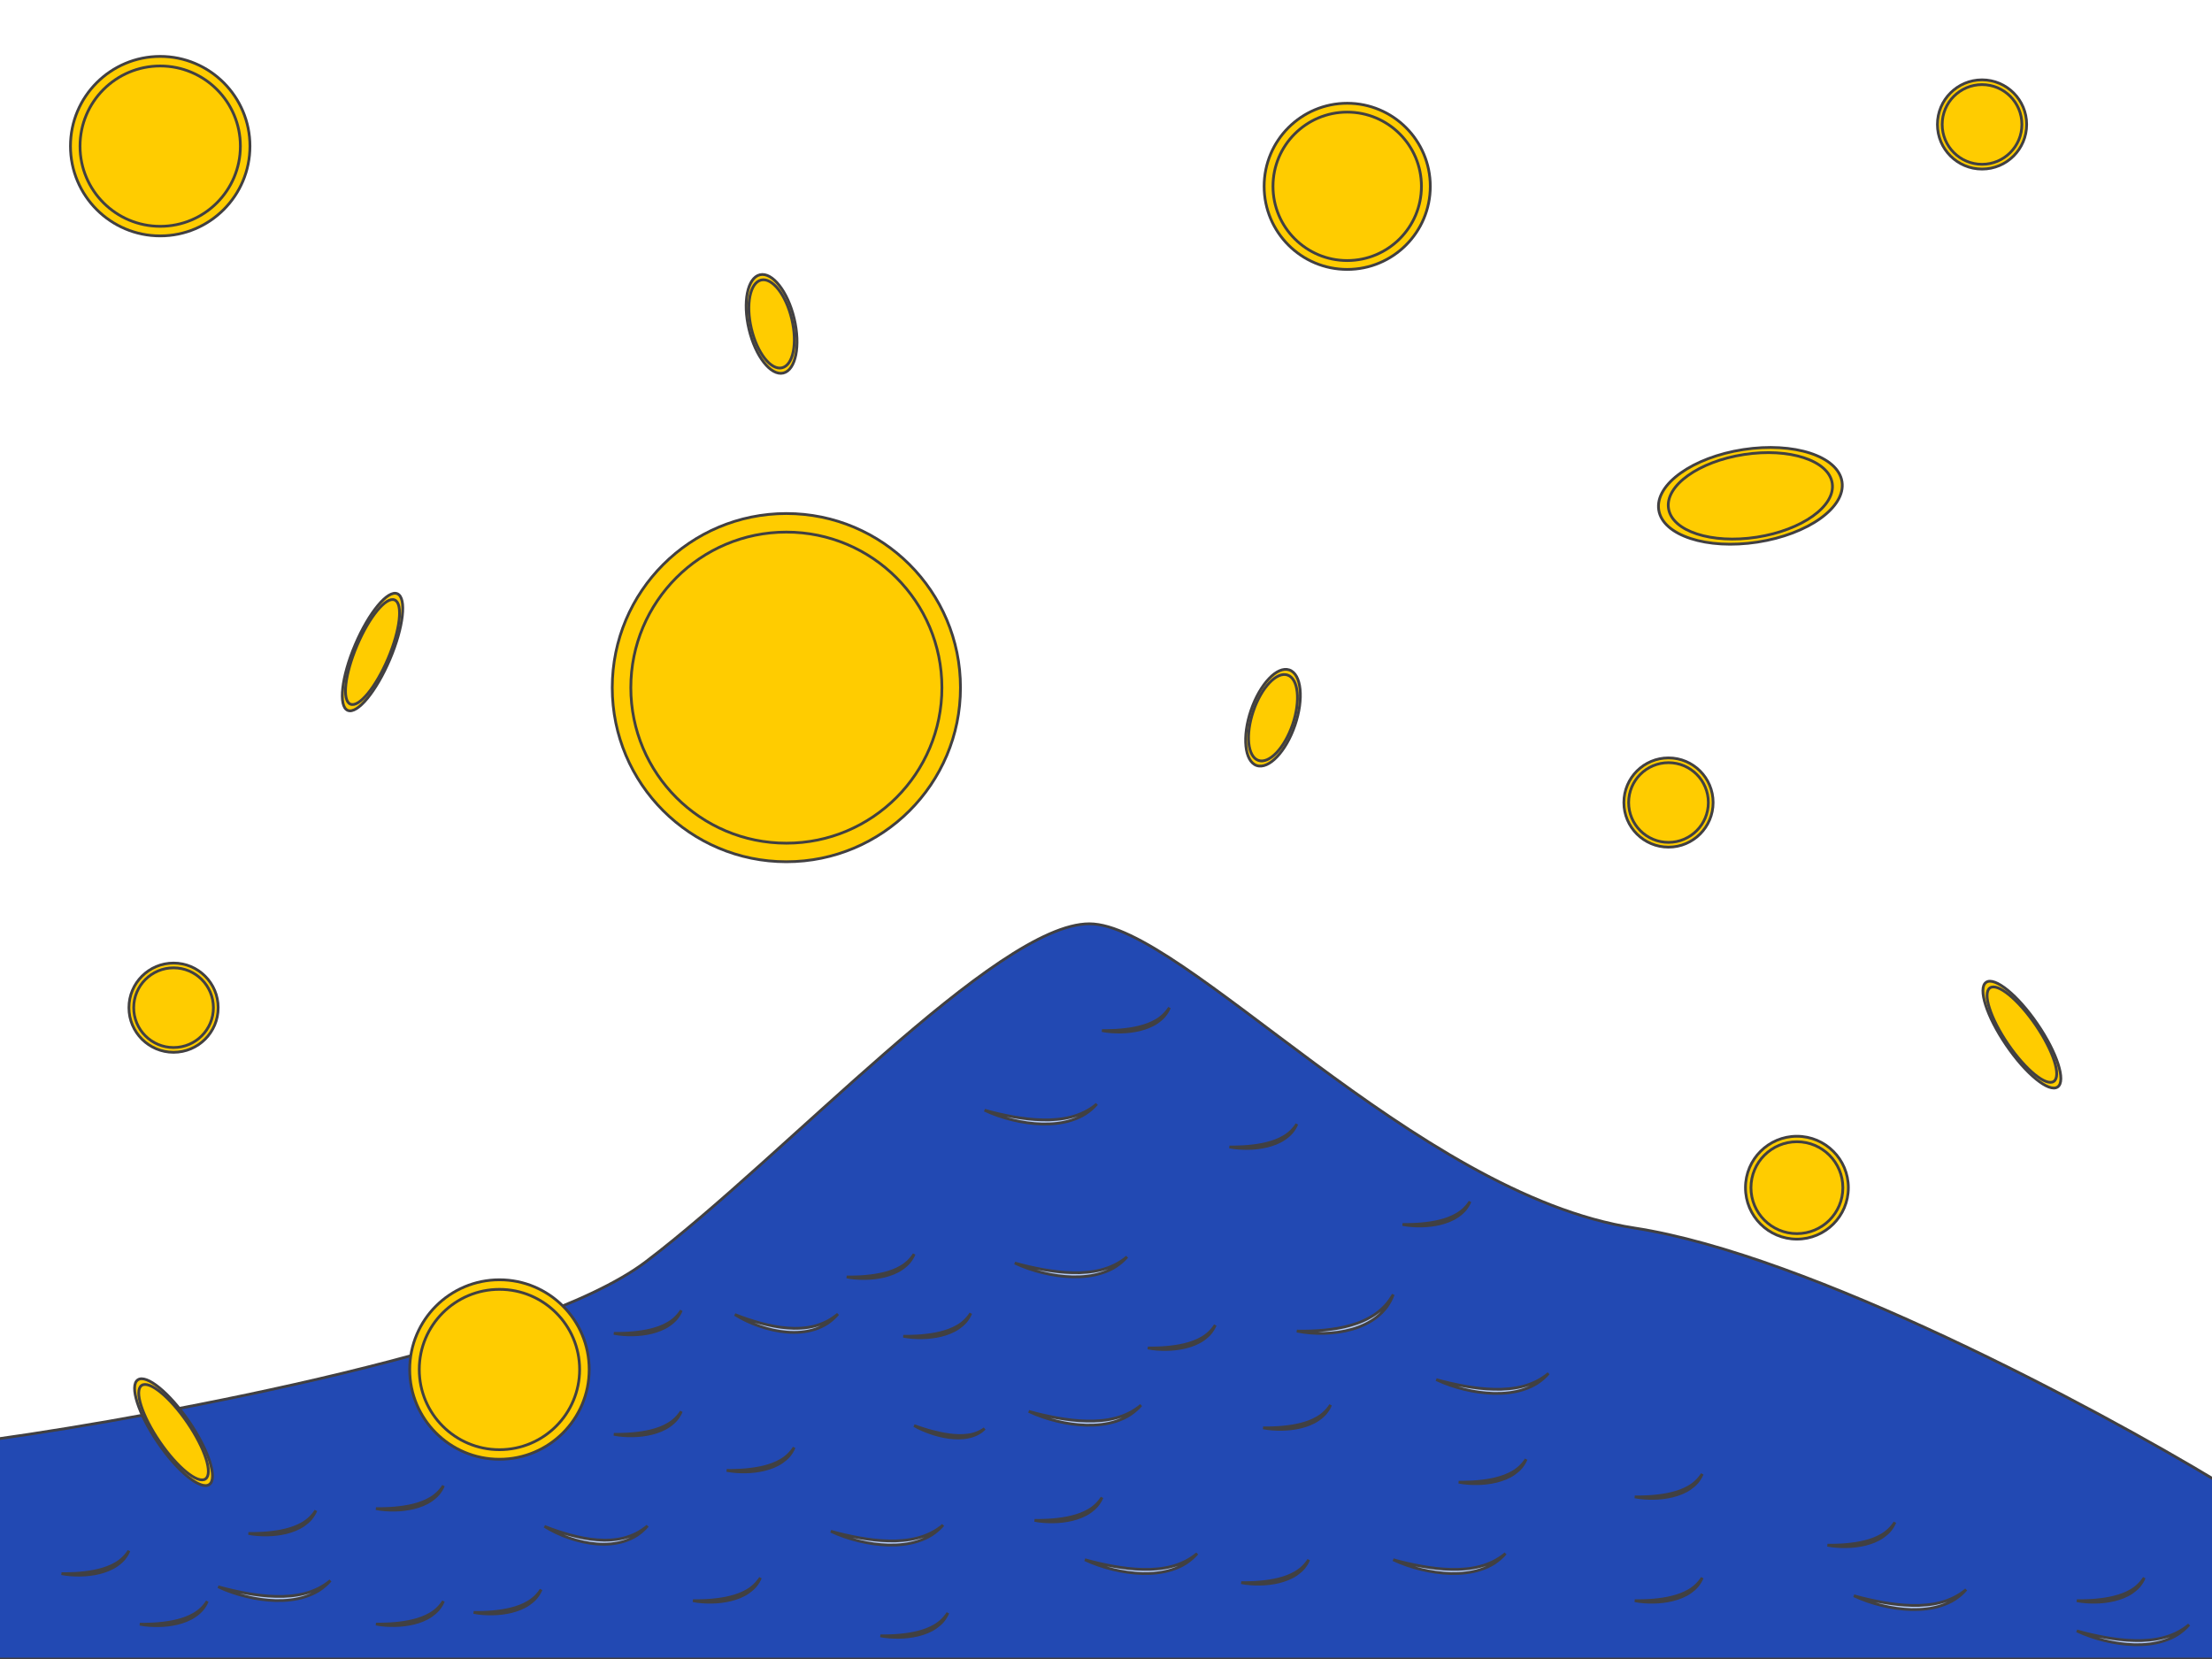 <svg width="200" height="150" viewBox="0 0 800 600" fill="none" xmlns="http://www.w3.org/2000/svg" data-reactroot="">
<g clip-path="url(#clip0)">
<path d="M233.535 456.355C193.193 486.918 59.837 511.877 -1.798 520.536V600H802V535.818C758.194 509.331 654.688 453.91 591.118 444.13C511.655 431.905 427.608 334.104 393.989 334.104C360.37 334.104 283.963 418.152 233.535 456.355Z" fill="#2249B3" stroke="#414042" stroke-width="1"></path>
<path d="M180.63 527.762C198.555 527.762 213.086 513.231 213.086 495.306C213.086 477.381 198.555 462.851 180.63 462.851C162.706 462.851 148.175 477.381 148.175 495.306C148.175 513.231 162.706 527.762 180.63 527.762Z" fill="#ffcc00" stroke="#414042" stroke-width="1"></path>
<path d="M180.63 524.3C196.643 524.3 209.625 511.319 209.625 495.306C209.625 479.293 196.643 466.312 180.63 466.312C164.617 466.312 151.636 479.293 151.636 495.306C151.636 511.319 164.617 524.3 180.63 524.3Z" stroke="#414042" stroke-width="1" stroke-miterlimit="10"></path>
<path d="M57.941 85.314C75.866 85.314 90.397 70.783 90.397 52.858C90.397 34.933 75.866 20.402 57.941 20.402C40.016 20.402 25.485 34.933 25.485 52.858C25.485 70.783 40.016 85.314 57.941 85.314Z" fill="#ffcc00" stroke="#414042" stroke-width="1"></path>
<path d="M57.941 81.852C73.954 81.852 86.935 68.871 86.935 52.858C86.935 36.844 73.954 23.863 57.941 23.863C41.928 23.863 28.946 36.844 28.946 52.858C28.946 68.871 41.928 81.852 57.941 81.852Z" stroke="#414042" stroke-width="1" stroke-miterlimit="10"></path>
<path d="M284.399 311.66C319.175 311.66 347.367 283.468 347.367 248.692C347.367 213.916 319.175 185.724 284.399 185.724C249.623 185.724 221.431 213.916 221.431 248.692C221.431 283.468 249.623 311.66 284.399 311.66Z" fill="#ffcc00" stroke="#414042" stroke-width="1"></path>
<path d="M284.399 304.945C315.467 304.945 340.652 279.76 340.652 248.692C340.652 217.624 315.467 192.439 284.399 192.439C253.331 192.439 228.146 217.624 228.146 248.692C228.146 279.76 253.331 304.945 284.399 304.945Z" stroke="#414042" stroke-width="1" stroke-miterlimit="10"></path>
<path d="M649.877 448.145C660.15 448.145 668.478 439.817 668.478 429.544C668.478 419.271 660.15 410.943 649.877 410.943C639.604 410.943 631.276 419.271 631.276 429.544C631.276 439.817 639.604 448.145 649.877 448.145Z" fill="#ffcc00" stroke="#414042" stroke-width="1"></path>
<path d="M649.877 446.161C659.055 446.161 666.494 438.721 666.494 429.544C666.494 420.366 659.055 412.926 649.877 412.926C640.7 412.926 633.26 420.366 633.26 429.544C633.26 438.721 640.7 446.161 649.877 446.161Z" stroke="#414042" stroke-width="1" stroke-miterlimit="10"></path>
<path d="M599.908 184.43C601.331 193.671 617.321 198.878 635.623 196.059C653.924 193.241 667.607 183.465 666.184 174.224C664.761 164.983 648.771 159.776 630.47 162.595C612.168 165.413 598.485 175.189 599.908 184.43Z" fill="#ffcc00" stroke="#414042" stroke-width="1"></path>
<path d="M603.442 183.886C604.713 192.141 618.998 196.793 635.347 194.275C651.697 191.757 663.921 183.024 662.65 174.768C661.378 166.513 647.094 161.861 630.744 164.379C614.394 166.897 602.17 175.63 603.442 183.886Z" stroke="#414042" stroke-width="1" stroke-miterlimit="10"></path>
<path d="M487.239 97.438C503.833 97.438 517.285 83.986 517.285 67.392C517.285 50.798 503.833 37.346 487.239 37.346C470.645 37.346 457.192 50.798 457.192 67.392C457.192 83.986 470.645 97.438 487.239 97.438Z" fill="#ffcc00" stroke="#414042" stroke-width="1"></path>
<path d="M487.239 94.234C502.063 94.234 514.081 82.216 514.081 67.392C514.081 52.567 502.063 40.55 487.239 40.55C472.414 40.55 460.396 52.567 460.396 67.392C460.396 82.216 472.414 94.234 487.239 94.234Z" stroke="#414042" stroke-width="1" stroke-miterlimit="10"></path>
<path d="M140.993 238.486C145.946 226.839 147.157 216.204 143.697 214.732C140.237 213.261 133.417 221.511 128.464 233.158C123.511 244.806 122.301 255.441 125.761 256.912C129.221 258.384 136.041 250.134 140.993 238.486Z" fill="#ffcc00" stroke="#414042" stroke-width="1"></path>
<path d="M140.325 238.202C144.75 227.797 145.831 218.296 142.74 216.982C139.649 215.667 133.556 223.037 129.132 233.443C124.707 243.848 123.626 253.349 126.717 254.663C129.808 255.978 135.9 248.608 140.325 238.202Z" stroke="#414042" stroke-width="1" stroke-miterlimit="10"></path>
<path d="M744.165 393.119C747.27 390.999 744.003 380.806 736.867 370.353C729.731 359.899 721.429 353.143 718.324 355.263C715.218 357.382 718.486 367.575 725.622 378.029C732.758 388.482 741.06 395.238 744.165 393.119Z" fill="#ffcc00" stroke="#414042" stroke-width="1"></path>
<path d="M742.787 391.1C745.561 389.207 742.642 380.101 736.267 370.762C729.892 361.423 722.476 355.388 719.702 357.281C716.928 359.175 719.847 368.281 726.221 377.62C732.596 386.958 740.013 392.994 742.787 391.1Z" stroke="#414042" stroke-width="1" stroke-miterlimit="10"></path>
<path d="M75.687 536.897C78.793 534.777 75.525 524.584 68.389 514.13C61.253 503.677 52.951 496.921 49.846 499.04C46.741 501.16 50.008 511.353 57.144 521.807C64.28 532.26 72.582 539.016 75.687 536.897Z" fill="#ffcc00" stroke="#414042" stroke-width="1"></path>
<path d="M74.309 534.878C77.084 532.984 74.165 523.878 67.79 514.539C61.415 505.201 53.998 499.165 51.224 501.059C48.45 502.952 51.369 512.058 57.744 521.397C64.119 530.736 71.535 536.771 74.309 534.878Z" stroke="#414042" stroke-width="1" stroke-miterlimit="10"></path>
<path d="M283.287 134.913C287.799 133.839 289.563 125.014 287.227 115.203C284.891 105.391 279.339 98.309 274.827 99.383C270.315 100.457 268.551 109.282 270.887 119.093C273.223 128.905 278.775 135.988 283.287 134.913Z" fill="#ffcc00" stroke="#414042" stroke-width="1"></path>
<path d="M282.836 133.019C286.867 132.059 288.442 124.176 286.355 115.411C284.269 106.646 279.309 100.318 275.278 101.278C271.247 102.238 269.671 110.121 271.758 118.886C273.845 127.651 278.805 133.979 282.836 133.019Z" stroke="#414042" stroke-width="1" stroke-miterlimit="10"></path>
<path d="M454.495 276.858C458.885 278.357 465.085 271.835 468.344 262.29C471.604 252.745 470.688 243.793 466.298 242.294C461.909 240.795 455.708 247.317 452.449 256.862C449.19 266.407 450.106 275.359 454.495 276.858Z" fill="#ffcc00" stroke="#414042" stroke-width="1"></path>
<path d="M455.124 275.015C459.046 276.354 464.585 270.528 467.496 262.001C470.408 253.474 469.59 245.476 465.668 244.137C461.747 242.798 456.208 248.625 453.296 257.152C450.385 265.679 451.203 273.676 455.124 275.015Z" stroke="#414042" stroke-width="1" stroke-miterlimit="10"></path>
<path d="M603.435 306.375C612.345 306.375 619.568 299.152 619.568 290.242C619.568 281.332 612.345 274.109 603.435 274.109C594.525 274.109 587.302 281.332 587.302 290.242C587.302 299.152 594.525 306.375 603.435 306.375Z" fill="#ffcc00" stroke="#414042" stroke-width="1"></path>
<path d="M603.435 304.655C611.395 304.655 617.847 298.202 617.847 290.243C617.847 282.283 611.395 275.83 603.435 275.83C595.475 275.83 589.022 282.283 589.022 290.243C589.022 298.202 595.475 304.655 603.435 304.655Z" stroke="#414042" stroke-width="1" stroke-miterlimit="10"></path>
<path d="M716.831 61.145C725.741 61.145 732.964 53.922 732.964 45.012C732.964 36.102 725.741 28.879 716.831 28.879C707.921 28.879 700.698 36.102 700.698 45.012C700.698 53.922 707.921 61.145 716.831 61.145Z" fill="#ffcc00" stroke="#414042" stroke-width="1"></path>
<path d="M716.831 59.425C724.791 59.425 731.244 52.972 731.244 45.013C731.244 37.053 724.791 30.6 716.831 30.6C708.872 30.6 702.419 37.053 702.419 45.013C702.419 52.972 708.872 59.425 716.831 59.425Z" stroke="#414042" stroke-width="1" stroke-miterlimit="10"></path>
<path d="M62.767 380.574C71.677 380.574 78.9 373.351 78.9 364.441C78.9 355.532 71.677 348.309 62.767 348.309C53.857 348.309 46.634 355.532 46.634 364.441C46.634 373.351 53.857 380.574 62.767 380.574Z" fill="#ffcc00" stroke="#414042" stroke-width="1"></path>
<path d="M62.767 378.854C70.727 378.854 77.179 372.402 77.179 364.442C77.179 356.482 70.727 350.029 62.767 350.029C54.807 350.029 48.355 356.482 48.355 364.442C48.355 372.402 54.807 378.854 62.767 378.854Z" stroke="#414042" stroke-width="1" stroke-miterlimit="10"></path>
<path d="M456.83 516.404C457.969 516.416 459.101 516.424 460.231 516.367C461.361 516.34 462.488 516.282 463.608 516.176C465.848 515.969 468.076 515.67 470.239 515.126C472.401 514.597 474.514 513.845 476.423 512.722C478.344 511.616 479.99 510.05 481.213 508.126C480.788 509.186 480.162 510.163 479.436 511.066C478.686 511.952 477.786 512.701 476.837 513.371C474.924 514.71 472.708 515.529 470.478 516.097C468.233 516.635 465.939 516.914 463.648 516.941C461.36 516.975 459.069 516.844 456.83 516.404Z" fill="#B5CDFB" stroke="#414042" stroke-width="1"></path>
<path d="M507.252 442.851C508.391 442.863 509.522 442.871 510.653 442.814C511.783 442.787 512.91 442.729 514.03 442.624C516.27 442.416 518.498 442.118 520.661 441.574C522.823 441.044 524.936 440.292 526.845 439.169C528.766 438.063 530.412 436.498 531.635 434.574C531.21 435.633 530.584 436.61 529.858 437.513C529.108 438.399 528.208 439.148 527.259 439.818C525.346 441.158 523.13 441.976 520.9 442.544C518.655 443.083 516.361 443.361 514.07 443.388C511.782 443.422 509.491 443.291 507.252 442.851Z" fill="#B5CDFB" stroke="#414042" stroke-width="1"></path>
<path d="M591.243 578.912C592.382 578.923 593.514 578.932 594.644 578.875C595.774 578.848 596.901 578.79 598.021 578.684C600.261 578.477 602.489 578.178 604.652 577.634C606.814 577.105 608.927 576.353 610.837 575.23C612.757 574.124 614.403 572.558 615.626 570.634C615.201 571.693 614.575 572.671 613.849 573.574C613.099 574.46 612.199 575.208 611.25 575.878C609.337 577.218 607.121 578.037 604.891 578.604C602.646 579.143 600.352 579.421 598.061 579.449C595.773 579.482 593.482 579.352 591.243 578.912Z" fill="#B5CDFB" stroke="#414042" stroke-width="1"></path>
<path d="M448.915 572.388C450.054 572.399 451.186 572.408 452.316 572.351C453.446 572.324 454.573 572.266 455.693 572.16C457.933 571.953 460.161 571.654 462.324 571.11C464.486 570.581 466.599 569.829 468.508 568.706C470.429 567.6 472.075 566.034 473.298 564.11C472.873 565.169 472.247 566.147 471.521 567.05C470.771 567.936 469.871 568.685 468.922 569.354C467.009 570.694 464.793 571.513 462.563 572.081C460.318 572.619 458.024 572.897 455.733 572.925C453.445 572.958 451.154 572.828 448.915 572.388Z" fill="#B5CDFB" stroke="#414042" stroke-width="1"></path>
<path d="M415.127 487.52C416.266 487.531 417.397 487.54 418.528 487.482C419.658 487.456 420.785 487.397 421.905 487.292C424.145 487.084 426.373 486.786 428.536 486.242C430.698 485.713 432.811 484.96 434.72 483.838C436.641 482.732 438.287 481.166 439.51 479.242C439.085 480.301 438.459 481.279 437.733 482.182C436.983 483.068 436.083 483.816 435.134 484.486C433.221 485.826 431.005 486.645 428.775 487.212C426.53 487.751 424.236 488.029 421.945 488.057C419.657 488.09 417.366 487.959 415.127 487.52Z" fill="#B5CDFB" stroke="#414042" stroke-width="1"></path>
<path d="M398.549 372.719C399.688 372.731 400.819 372.739 401.95 372.682C403.079 372.655 404.206 372.597 405.327 372.492C407.567 372.284 409.795 371.986 411.958 371.442C414.12 370.913 416.233 370.16 418.142 369.038C420.063 367.932 421.709 366.366 422.932 364.442C422.506 365.501 421.881 366.479 421.155 367.381C420.405 368.268 419.505 369.016 418.556 369.686C416.643 371.026 414.427 371.844 412.197 372.412C409.952 372.951 407.658 373.229 405.367 373.256C403.079 373.29 400.788 373.159 398.549 372.719Z" fill="#B5CDFB" stroke="#414042" stroke-width="1"></path>
<path d="M374.166 549.862C375.305 549.874 376.437 549.882 377.567 549.825C378.697 549.798 379.824 549.74 380.944 549.635C383.184 549.427 385.412 549.129 387.575 548.585C389.737 548.056 391.85 547.303 393.759 546.181C395.68 545.075 397.326 543.509 398.549 541.585C398.124 542.644 397.498 543.622 396.772 544.524C396.022 545.411 395.122 546.159 394.173 546.829C392.26 548.169 390.044 548.987 387.814 549.555C385.569 550.094 383.275 550.372 380.984 550.399C378.696 550.433 376.405 550.302 374.166 549.862Z" fill="#B5CDFB" stroke="#414042" stroke-width="1"></path>
<path d="M318.413 591.62C319.552 591.631 320.684 591.64 321.814 591.583C322.944 591.556 324.071 591.498 325.191 591.392C327.431 591.185 329.659 590.886 331.822 590.342C333.984 589.813 336.097 589.061 338.006 587.938C339.927 586.832 341.573 585.266 342.796 583.342C342.371 584.401 341.745 585.379 341.019 586.282C340.269 587.168 339.369 587.917 338.42 588.586C336.507 589.926 334.291 590.745 332.061 591.312C329.816 591.851 327.522 592.129 325.231 592.157C322.943 592.19 320.652 592.06 318.413 591.62Z" fill="#B5CDFB" stroke="#414042" stroke-width="1"></path>
<path d="M262.814 531.793C263.953 531.805 265.085 531.813 266.216 531.756C267.345 531.729 268.472 531.671 269.593 531.566C271.833 531.358 274.06 531.06 276.224 530.516C278.385 529.987 280.498 529.234 282.408 528.112C284.329 527.006 285.974 525.44 287.197 523.516C286.772 524.575 286.147 525.553 285.42 526.456C284.67 527.342 283.77 528.09 282.822 528.76C280.908 530.1 278.692 530.918 276.462 531.486C274.217 532.025 271.923 532.303 269.633 532.331C267.345 532.364 265.053 532.233 262.814 531.793Z" fill="#B5CDFB" stroke="#414042" stroke-width="1"></path>
<path d="M250.623 578.912C251.762 578.923 252.894 578.932 254.024 578.875C255.154 578.848 256.281 578.79 257.401 578.684C259.641 578.477 261.869 578.178 264.032 577.634C266.194 577.105 268.307 576.353 270.216 575.23C272.137 574.124 273.783 572.558 275.006 570.634C274.581 571.693 273.955 572.671 273.229 573.574C272.479 574.46 271.579 575.208 270.63 575.878C268.717 577.218 266.501 578.037 264.271 578.604C262.026 579.143 259.732 579.421 257.441 579.449C255.153 579.482 252.862 579.352 250.623 578.912Z" fill="#B5CDFB" stroke="#414042" stroke-width="1"></path>
<path d="M135.981 545.614C137.12 545.626 138.252 545.634 139.383 545.577C140.512 545.55 141.639 545.492 142.76 545.387C145 545.179 147.227 544.881 149.391 544.337C151.553 543.808 153.665 543.055 155.575 541.933C157.496 540.827 159.141 539.261 160.364 537.337C159.939 538.396 159.314 539.374 158.587 540.276C157.837 541.163 156.937 541.911 155.989 542.581C154.075 543.921 151.859 544.739 149.63 545.307C147.384 545.846 145.09 546.124 142.8 546.151C140.512 546.185 138.22 546.054 135.981 545.614Z" fill="#B5CDFB" stroke="#414042" stroke-width="1"></path>
<path d="M527.551 536.041C528.69 536.053 529.821 536.061 530.952 536.004C532.081 535.978 533.208 535.919 534.329 535.814C536.569 535.606 538.797 535.308 540.96 534.764C543.122 534.235 545.235 533.482 547.144 532.36C549.065 531.254 550.711 529.688 551.934 527.764C551.508 528.823 550.883 529.801 550.157 530.704C549.407 531.59 548.506 532.338 547.558 533.008C545.645 534.348 543.429 535.166 541.199 535.734C538.954 536.273 536.659 536.551 534.369 536.579C532.081 536.612 529.79 536.481 527.551 536.041Z" fill="#B5CDFB" stroke="#414042" stroke-width="1"></path>
<path d="M660.924 558.841C662.063 558.853 663.194 558.861 664.325 558.804C665.454 558.777 666.581 558.719 667.702 558.614C669.942 558.406 672.17 558.108 674.333 557.564C676.495 557.035 678.608 556.282 680.517 555.16C682.438 554.054 684.084 552.488 685.307 550.564C684.881 551.623 684.256 552.601 683.53 553.503C682.78 554.39 681.88 555.138 680.931 555.808C679.018 557.148 676.802 557.966 674.572 558.534C672.327 559.073 670.033 559.351 667.742 559.378C665.454 559.412 663.163 559.281 660.924 558.841Z" fill="#B5CDFB" stroke="#414042" stroke-width="1"></path>
<path d="M751.103 578.912C752.241 578.923 753.373 578.932 754.504 578.875C755.633 578.848 756.76 578.79 757.881 578.684C760.121 578.477 762.348 578.178 764.512 577.634C766.674 577.105 768.786 576.353 770.696 575.23C772.617 574.124 774.262 572.558 775.485 570.634C775.06 571.693 774.435 572.671 773.708 573.574C772.958 574.46 772.058 575.208 771.11 575.878C769.196 577.218 766.98 578.037 764.751 578.604C762.505 579.143 760.211 579.421 757.921 579.449C755.633 579.482 753.341 579.352 751.103 578.912Z" fill="#B5CDFB" stroke="#414042" stroke-width="1"></path>
<path d="M171.3 583.16C172.439 583.171 173.57 583.18 174.701 583.123C175.83 583.096 176.957 583.038 178.078 582.932C180.318 582.725 182.546 582.426 184.709 581.882C186.871 581.353 188.984 580.601 190.893 579.478C192.814 578.372 194.46 576.806 195.683 574.882C195.257 575.941 194.632 576.919 193.906 577.822C193.156 578.708 192.255 579.457 191.307 580.126C189.394 581.466 187.178 582.285 184.948 582.853C182.703 583.391 180.409 583.669 178.118 583.697C175.83 583.73 173.539 583.6 171.3 583.16Z" fill="#B5CDFB" stroke="#414042" stroke-width="1"></path>
<path d="M222.012 482.229C223.151 482.241 224.282 482.25 225.413 482.192C226.542 482.166 227.669 482.107 228.79 482.002C231.03 481.794 233.257 481.496 235.421 480.952C237.583 480.423 239.696 479.67 241.605 478.548C243.526 477.442 245.172 475.876 246.395 473.952C245.969 475.011 245.344 475.989 244.618 476.892C243.868 477.778 242.967 478.526 242.019 479.196C240.106 480.536 237.89 481.354 235.66 481.922C233.415 482.461 231.12 482.739 228.83 482.767C226.542 482.8 224.251 482.669 222.012 482.229Z" fill="#B5CDFB" stroke="#414042" stroke-width="1"></path>
<path d="M222.012 518.739C223.151 518.751 224.282 518.759 225.413 518.702C226.542 518.675 227.669 518.617 228.79 518.512C231.03 518.304 233.257 518.006 235.421 517.462C237.583 516.933 239.696 516.18 241.605 515.058C243.526 513.952 245.172 512.386 246.395 510.462C245.969 511.521 245.344 512.499 244.618 513.401C243.868 514.288 242.967 515.036 242.019 515.706C240.106 517.046 237.89 517.864 235.66 518.432C233.415 518.971 231.12 519.249 228.83 519.276C226.542 519.31 224.251 519.179 222.012 518.739Z" fill="#B5CDFB" stroke="#414042" stroke-width="1"></path>
<path d="M326.702 483.271C327.841 483.283 328.973 483.292 330.103 483.234C331.233 483.208 332.36 483.149 333.48 483.044C335.72 482.836 337.948 482.538 340.111 481.994C342.273 481.465 344.386 480.712 346.296 479.59C348.216 478.484 349.862 476.918 351.085 474.994C350.66 476.053 350.034 477.031 349.308 477.934C348.558 478.82 347.658 479.568 346.709 480.238C344.796 481.578 342.58 482.396 340.35 482.964C338.105 483.503 335.811 483.781 333.52 483.809C331.232 483.842 328.941 483.711 326.702 483.271Z" fill="#B5CDFB" stroke="#414042" stroke-width="1"></path>
<path d="M444.639 414.81C445.778 414.822 446.909 414.83 448.04 414.773C449.169 414.746 450.296 414.688 451.417 414.583C453.657 414.375 455.884 414.077 458.048 413.533C460.21 413.003 462.323 412.251 464.232 411.128C466.153 410.022 467.799 408.457 469.022 406.533C468.596 407.592 467.971 408.569 467.245 409.472C466.495 410.358 465.594 411.107 464.646 411.777C462.733 413.117 460.517 413.935 458.287 414.503C456.042 415.042 453.747 415.32 451.457 415.347C449.169 415.381 446.878 415.25 444.639 414.81Z" fill="#B5CDFB" stroke="#414042" stroke-width="1"></path>
<path d="M306.222 461.837C307.361 461.849 308.492 461.857 309.623 461.8C310.752 461.773 311.879 461.715 313 461.609C315.24 461.402 317.467 461.104 319.631 460.56C321.793 460.03 323.906 459.278 325.815 458.155C327.736 457.049 329.382 455.483 330.605 453.56C330.179 454.619 329.554 455.596 328.828 456.499C328.078 457.385 327.177 458.134 326.229 458.804C324.316 460.144 322.1 460.962 319.87 461.53C317.625 462.068 315.33 462.347 313.04 462.374C310.752 462.408 308.461 462.277 306.222 461.837Z" fill="#B5CDFB" stroke="#414042" stroke-width="1"></path>
<path d="M22.25 569.134C23.389 569.146 24.52 569.154 25.651 569.097C26.781 569.07 27.908 569.012 29.028 568.906C31.268 568.699 33.496 568.4 35.659 567.856C37.821 567.327 39.934 566.575 41.843 565.452C43.764 564.346 45.41 562.78 46.633 560.856C46.208 561.916 45.582 562.893 44.856 563.796C44.106 564.682 43.206 565.431 42.257 566.101C40.344 567.44 38.128 568.259 35.898 568.827C33.653 569.365 31.359 569.644 29.068 569.671C26.78 569.705 24.489 569.574 22.25 569.134Z" fill="#B5CDFB" stroke="#414042" stroke-width="1"></path>
<path d="M50.575 587.408C51.714 587.419 52.846 587.428 53.977 587.371C55.106 587.344 56.233 587.286 57.353 587.18C59.593 586.973 61.821 586.674 63.984 586.13C66.146 585.601 68.259 584.849 70.169 583.726C72.089 582.62 73.735 581.054 74.958 579.13C74.533 580.189 73.907 581.167 73.181 582.07C72.431 582.956 71.531 583.705 70.582 584.375C68.669 585.714 66.453 586.533 64.223 587.101C61.978 587.639 59.684 587.917 57.394 587.945C55.105 587.979 52.814 587.848 50.575 587.408Z" fill="#B5CDFB" stroke="#414042" stroke-width="1"></path>
<path d="M89.855 554.593C90.993 554.605 92.125 554.613 93.256 554.556C94.385 554.529 95.512 554.471 96.633 554.366C98.873 554.158 101.1 553.86 103.264 553.316C105.426 552.787 107.538 552.034 109.448 550.912C111.369 549.806 113.014 548.24 114.237 546.316C113.812 547.375 113.187 548.353 112.46 549.255C111.71 550.142 110.81 550.89 109.862 551.56C107.948 552.9 105.732 553.718 103.503 554.286C101.257 554.825 98.963 555.103 96.673 555.13C94.385 555.164 92.093 555.033 89.855 554.593Z" fill="#B5CDFB" stroke="#414042" stroke-width="1"></path>
<path d="M135.981 587.372C137.12 587.383 138.252 587.392 139.383 587.334C140.512 587.308 141.639 587.25 142.76 587.144C145 586.937 147.227 586.638 149.391 586.094C151.553 585.565 153.665 584.812 155.575 583.69C157.496 582.584 159.141 581.018 160.364 579.094C159.939 580.153 159.314 581.131 158.587 582.034C157.837 582.92 156.937 583.668 155.989 584.338C154.075 585.678 151.859 586.497 149.63 587.064C147.384 587.603 145.09 587.881 142.8 587.909C140.512 587.942 138.22 587.812 135.981 587.372Z" fill="#B5CDFB" stroke="#414042" stroke-width="1"></path>
<path d="M591.243 541.366C592.382 541.378 593.514 541.386 594.644 541.329C595.774 541.302 596.901 541.244 598.021 541.139C600.261 540.931 602.489 540.633 604.652 540.089C606.814 539.56 608.927 538.807 610.837 537.685C612.757 536.579 614.403 535.013 615.626 533.089C615.201 534.148 614.575 535.125 613.849 536.028C613.099 536.915 612.199 537.663 611.25 538.333C609.337 539.673 607.121 540.491 604.891 541.059C602.646 541.598 600.352 541.876 598.061 541.903C595.773 541.937 593.482 541.806 591.243 541.366Z" fill="#B5CDFB" stroke="#414042" stroke-width="1"></path>
<path d="M469.021 481.403C472.343 481.495 475.642 481.345 478.908 481.052C482.168 480.722 485.409 480.222 488.523 479.307C491.649 478.44 494.643 477.139 497.315 475.332C498.633 474.405 499.868 473.355 500.981 472.166C502.098 470.976 503.013 469.612 503.878 468.188C503.323 469.757 502.515 471.24 501.554 472.635C500.538 473.986 499.348 475.217 498.017 476.279C495.337 478.392 492.183 479.832 488.939 480.758C485.684 481.682 482.327 482.129 478.98 482.225C475.635 482.323 472.282 482.076 469.021 481.403Z" fill="#B5CDFB" stroke="#414042" stroke-width="1"></path>
<path d="M196.926 552.029C200.005 553.277 203.147 554.293 206.309 555.163C209.478 555.995 212.689 556.662 215.927 556.896C219.157 557.178 222.418 557.008 225.553 556.251C227.113 555.845 228.637 555.294 230.096 554.57C231.56 553.846 232.894 552.889 234.203 551.858C233.134 553.134 231.857 554.24 230.469 555.21C229.043 556.12 227.498 556.855 225.879 557.385C222.629 558.424 219.171 558.669 215.807 558.4C212.435 558.126 209.134 557.369 205.966 556.286C202.798 555.207 199.744 553.8 196.926 552.029Z" fill="#B5CDFB" stroke="#414042" stroke-width="1"></path>
<path d="M265.761 475.417C268.84 476.666 271.982 477.682 275.143 478.551C278.313 479.383 281.524 480.05 284.762 480.284C287.992 480.567 291.253 480.396 294.388 479.64C295.948 479.233 297.472 478.683 298.931 477.958C300.395 477.235 301.729 476.278 303.038 475.247C301.969 476.522 300.692 477.629 299.304 478.599C297.878 479.508 296.333 480.244 294.714 480.773C291.464 481.813 288.006 482.058 284.642 481.789C281.27 481.515 277.969 480.758 274.801 479.675C271.633 478.596 268.579 477.189 265.761 475.417Z" fill="#B5CDFB" stroke="#414042" stroke-width="1"></path>
<path d="M392.368 564.094C395.802 565.077 399.273 565.838 402.748 566.473C406.229 567.077 409.733 567.519 413.239 567.583C414.991 567.647 416.743 567.585 418.479 567.417C420.219 567.272 421.943 566.98 423.629 566.546C427.005 565.689 430.22 564.155 432.964 561.851C431.81 563.22 430.408 564.378 428.899 565.389C427.37 566.373 425.688 567.107 423.96 567.678C420.49 568.822 416.814 569.163 413.204 569.093C409.584 568.995 405.999 568.475 402.508 567.623C399.016 566.781 395.601 565.625 392.368 564.094Z" fill="#B5CDFB" stroke="#414042" stroke-width="1"></path>
<path d="M670.477 577.126C673.911 578.108 677.381 578.87 680.857 579.505C684.337 580.109 687.842 580.55 691.348 580.615C693.1 580.679 694.851 580.617 696.588 580.448C698.327 580.304 700.052 580.012 701.738 579.578C705.113 578.721 708.328 577.187 711.072 574.882C709.919 576.252 708.516 577.41 707.008 578.42C705.478 579.404 703.796 580.139 702.068 580.709C698.599 581.854 694.923 582.194 691.312 582.125C687.693 582.027 684.107 581.506 680.616 580.655C677.124 579.813 673.71 578.657 670.477 577.126Z" fill="#B5CDFB" stroke="#414042" stroke-width="1"></path>
<path d="M751.103 589.834C754.537 590.817 758.007 591.578 761.483 592.213C764.963 592.817 768.468 593.259 771.974 593.324C773.726 593.387 775.477 593.325 777.214 593.157C778.953 593.012 780.677 592.721 782.364 592.286C785.739 591.43 788.954 589.896 791.698 587.591C790.545 588.96 789.142 590.118 787.634 591.129C786.104 592.113 784.422 592.847 782.694 593.418C779.225 594.562 775.549 594.903 771.938 594.833C768.319 594.735 764.733 594.215 761.242 593.363C757.75 592.521 754.336 591.366 751.103 589.834Z" fill="#B5CDFB" stroke="#414042" stroke-width="1"></path>
<path d="M519.444 498.954C522.878 499.937 526.349 500.698 529.825 501.333C533.305 501.937 536.81 502.378 540.315 502.443C542.067 502.507 543.819 502.445 545.555 502.276C547.295 502.132 549.019 501.84 550.705 501.406C554.081 500.549 557.296 499.015 560.04 496.71C558.886 498.08 557.484 499.238 555.976 500.249C554.446 501.232 552.764 501.967 551.036 502.538C547.566 503.682 543.891 504.022 540.28 503.953C536.661 503.855 533.075 503.334 529.584 502.483C526.092 501.641 522.678 500.485 519.444 498.954Z" fill="#B5CDFB" stroke="#414042" stroke-width="1"></path>
<path d="M503.878 564.094C507.312 565.077 510.782 565.838 514.258 566.473C517.739 567.077 521.243 567.519 524.749 567.583C526.501 567.647 528.253 567.585 529.989 567.417C531.729 567.272 533.453 566.98 535.139 566.546C538.514 565.689 541.729 564.155 544.474 561.851C543.32 563.22 541.917 564.378 540.409 565.389C538.88 566.373 537.197 567.107 535.469 567.678C532 568.822 528.324 569.163 524.714 569.093C521.094 568.995 517.508 568.475 514.017 567.623C510.526 566.781 507.111 565.625 503.878 564.094Z" fill="#B5CDFB" stroke="#414042" stroke-width="1"></path>
<path d="M367.015 456.798C370.449 457.78 373.919 458.542 377.395 459.177C380.875 459.781 384.38 460.222 387.886 460.287C389.638 460.351 391.389 460.289 393.126 460.12C394.865 459.976 396.59 459.684 398.276 459.25C401.651 458.393 404.866 456.859 407.61 454.554C406.457 455.924 405.054 457.082 403.546 458.092C402.016 459.076 400.334 459.811 398.606 460.381C395.137 461.525 391.461 461.866 387.85 461.797C384.231 461.699 380.645 461.178 377.154 460.327C373.662 459.485 370.248 458.329 367.015 456.798Z" fill="#B5CDFB" stroke="#414042" stroke-width="1"></path>
<path d="M356.08 401.525C359.514 402.507 362.984 403.269 366.46 403.904C369.941 404.508 373.445 404.949 376.951 405.014C378.703 405.078 380.455 405.016 382.191 404.847C383.931 404.703 385.655 404.411 387.341 403.977C390.717 403.12 393.931 401.586 396.676 399.281C395.522 400.651 394.119 401.809 392.611 402.819C391.082 403.803 389.4 404.538 387.672 405.108C384.202 406.252 380.526 406.593 376.916 406.524C373.296 406.426 369.71 405.905 366.22 405.054C362.728 404.212 359.313 403.056 356.08 401.525Z" fill="#B5CDFB" stroke="#414042" stroke-width="1"></path>
<path d="M300.484 553.802C303.918 554.784 307.389 555.545 310.865 556.181C314.345 556.785 317.85 557.226 321.355 557.291C323.107 557.354 324.859 557.292 326.595 557.124C328.335 556.979 330.059 556.688 331.745 556.253C335.121 555.397 338.336 553.863 341.08 551.558C339.926 552.928 338.524 554.085 337.016 555.096C335.486 556.08 333.804 556.814 332.076 557.385C328.606 558.529 324.931 558.87 321.32 558.801C317.701 558.703 314.115 558.182 310.624 557.331C307.132 556.489 303.718 555.333 300.484 553.802Z" fill="#B5CDFB" stroke="#414042" stroke-width="1"></path>
<path d="M372.07 510.446C375.504 511.429 378.975 512.19 382.451 512.825C385.931 513.429 389.435 513.871 392.941 513.936C394.693 513.999 396.445 513.937 398.181 513.769C399.921 513.624 401.645 513.333 403.331 512.898C406.707 512.042 409.922 510.507 412.666 508.203C411.512 509.572 410.11 510.73 408.602 511.741C407.072 512.725 405.39 513.459 403.662 514.03C400.192 515.174 396.517 515.515 392.906 515.445C389.287 515.347 385.701 514.827 382.21 513.975C378.718 513.133 375.304 511.978 372.07 510.446Z" fill="#B5CDFB" stroke="#414042" stroke-width="1"></path>
<path d="M78.9 573.873C82.334 574.855 85.805 575.616 89.281 576.251C92.761 576.855 96.266 577.297 99.772 577.362C101.523 577.425 103.275 577.363 105.011 577.195C106.751 577.05 108.475 576.759 110.161 576.324C113.537 575.468 116.752 573.934 119.496 571.629C118.342 572.999 116.94 574.156 115.432 575.167C113.902 576.151 112.22 576.885 110.492 577.456C107.022 578.6 103.347 578.941 99.736 578.872C96.117 578.773 92.531 578.253 89.04 577.401C85.548 576.56 82.134 575.404 78.9 573.873Z" fill="#B5CDFB" stroke="#414042" stroke-width="1"></path>
<path d="M330.604 515.592C331.659 515.968 332.706 516.343 333.773 516.663C334.829 517.008 335.893 517.328 336.965 517.607C339.106 518.17 341.264 518.652 343.445 518.93C345.622 519.21 347.826 519.297 349.99 519.014C351.073 518.881 352.145 518.633 353.162 518.23C354.196 517.863 355.164 517.323 356.08 516.678C354.513 518.291 352.347 519.312 350.112 519.734C347.872 520.204 345.566 520.138 343.324 519.871C341.082 519.561 338.878 519.042 336.753 518.303C334.628 517.573 332.549 516.707 330.604 515.592Z" fill="#B5CDFB" stroke="#414042" stroke-width="1"></path>
</g>
<defs>
<clipPath id="clip0">
<rect width="800" height="600" fill="white" stroke="#414042" stroke-width="1"></rect>
</clipPath>
</defs>
</svg>

